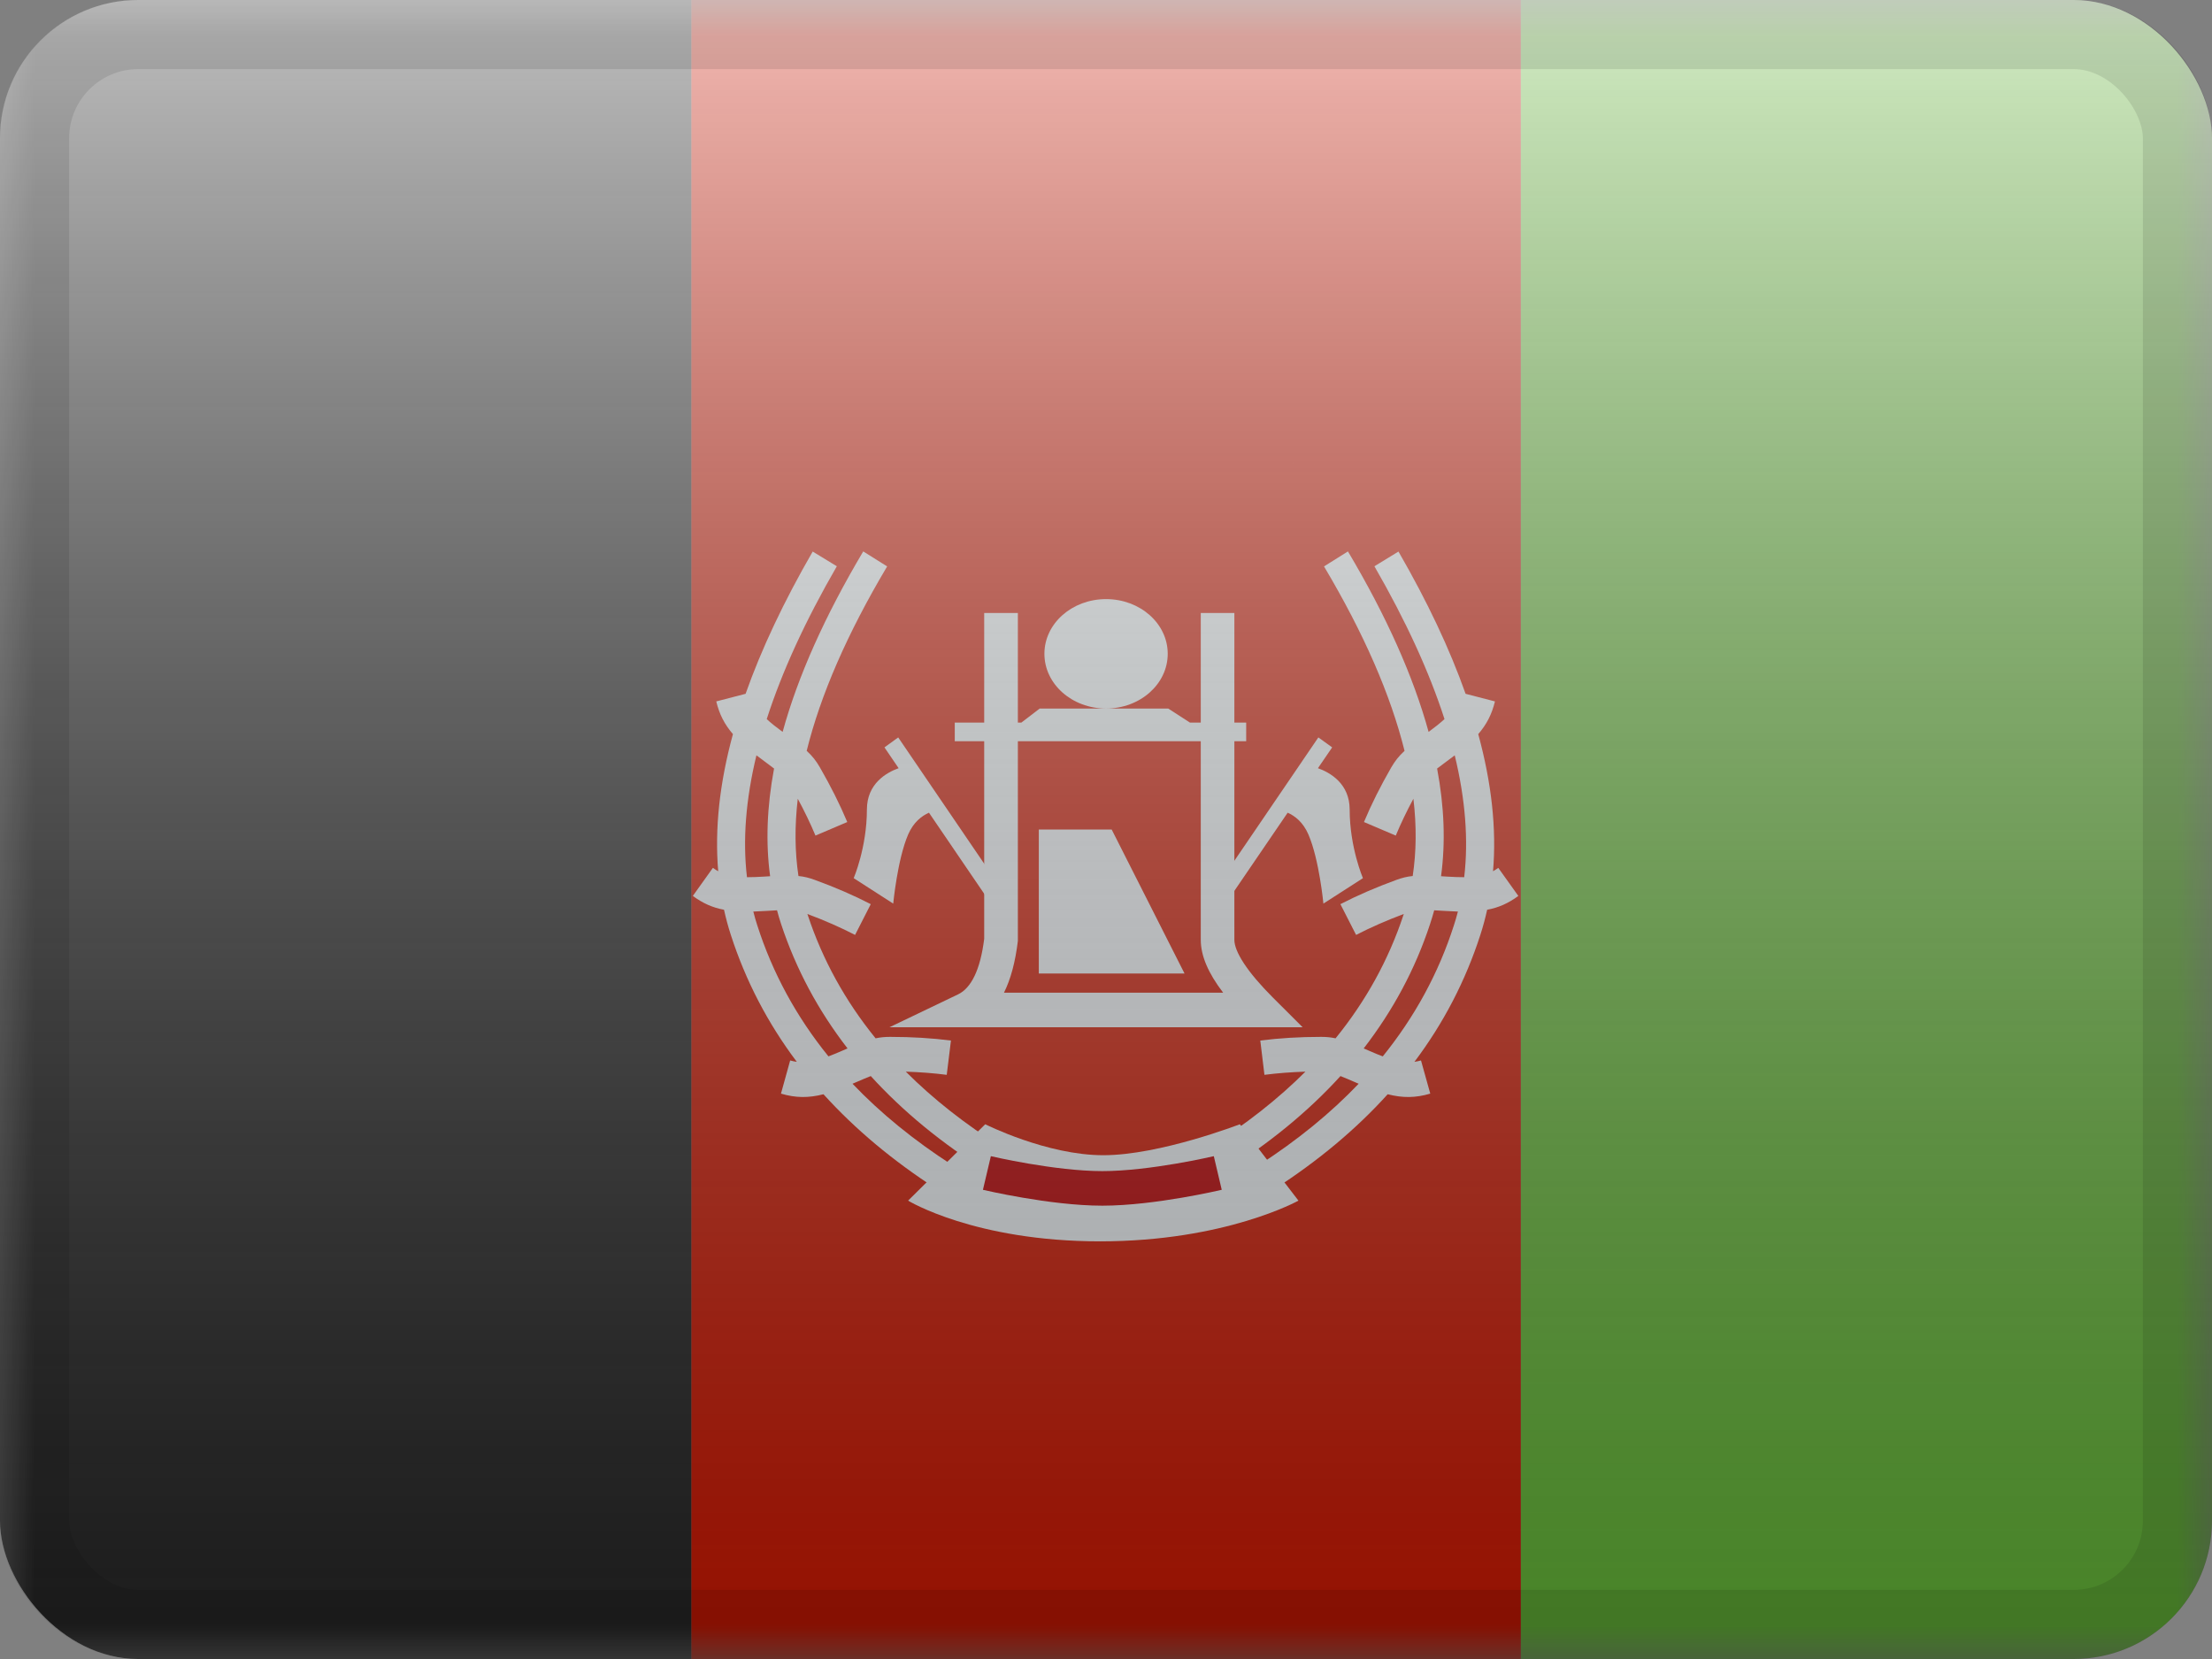 <svg width="32" height="24" viewBox="0 0 32 24" fill="none" xmlns="http://www.w3.org/2000/svg">
<rect x="0" y="0" width="32" height="24" fill="#808080" stroke="none"/>
<g clip-path="url(#clip0_230_28606)">
<mask id="mask0_230_28606" style="mask-type:luminance" maskUnits="userSpaceOnUse" x="0" y="0" width="32" height="24">
<rect width="32" height="24" fill="white"/>
</mask>
<g mask="url(#mask0_230_28606)">
<path fill-rule="evenodd" clip-rule="evenodd" d="M22 0H32V24H22V0Z" fill="#67BD38"/>
<path fill-rule="evenodd" clip-rule="evenodd" d="M10 0H22V24H10V0Z" fill="#D51700"/>
<path fill-rule="evenodd" clip-rule="evenodd" d="M0 0H10V24H0V0Z" fill="#272727"/>
<path fill-rule="evenodd" clip-rule="evenodd" d="M12.488 7.977L12.834 8.194C12.257 9.164 11.87 10.054 11.67 10.862C11.755 10.94 11.808 11.009 11.862 11.103C12.018 11.374 12.15 11.637 12.257 11.892L11.797 12.088C11.725 11.915 11.639 11.737 11.541 11.555C11.495 11.949 11.498 12.322 11.551 12.673C11.635 12.681 11.706 12.699 11.787 12.729C12.081 12.836 12.351 12.953 12.597 13.08L12.37 13.525C12.161 13.417 11.931 13.316 11.68 13.222L11.685 13.237C11.899 13.883 12.226 14.478 12.667 15.021C12.736 15.006 12.801 15 12.876 15C13.189 15 13.482 15.018 13.757 15.053L13.696 15.549C13.509 15.525 13.312 15.51 13.104 15.503C13.5 15.9 13.966 16.266 14.501 16.602L14.29 16.957C13.626 16.542 13.062 16.078 12.597 15.567C12.536 15.591 12.462 15.622 12.368 15.663L12.333 15.678C12.739 16.104 13.219 16.495 13.773 16.853L13.558 17.206C12.917 16.793 12.369 16.334 11.913 15.83C11.696 15.885 11.512 15.884 11.298 15.821L11.431 15.341C11.463 15.35 11.495 15.357 11.527 15.361C11.104 14.799 10.785 14.184 10.571 13.52C10.533 13.402 10.501 13.283 10.474 13.161C10.308 13.13 10.168 13.068 10.023 12.961L10.313 12.555C10.338 12.573 10.364 12.589 10.39 12.604C10.338 11.991 10.409 11.33 10.603 10.62C10.482 10.48 10.407 10.335 10.362 10.147L10.786 10.037C11.015 9.389 11.339 8.703 11.757 7.979L12.106 8.192C11.65 8.981 11.312 9.718 11.092 10.403C11.153 10.46 11.229 10.52 11.322 10.588C11.543 9.782 11.933 8.912 12.488 7.977ZM11.198 11.118C11.154 11.084 11.1 11.043 11.034 10.995C11.002 10.972 10.972 10.949 10.943 10.927C10.789 11.563 10.743 12.15 10.806 12.69C10.88 12.69 10.965 12.687 11.062 12.681L11.141 12.676C11.075 12.189 11.095 11.67 11.198 11.118ZM11.084 13.178C11.143 13.175 11.195 13.171 11.241 13.169C11.259 13.237 11.279 13.305 11.301 13.371C11.516 14.02 11.836 14.618 12.261 15.167L12.178 15.203C12.107 15.234 12.043 15.26 11.985 15.282C11.52 14.708 11.177 14.077 10.956 13.389C10.934 13.323 10.915 13.255 10.898 13.187C10.956 13.185 11.018 13.182 11.084 13.178Z" fill="#F7FCFF"/>
<path fill-rule="evenodd" clip-rule="evenodd" d="M19.5 7.977L19.154 8.194C19.731 9.164 20.118 10.054 20.319 10.862C20.234 10.94 20.181 11.009 20.126 11.103C19.97 11.374 19.838 11.637 19.732 11.892L20.192 12.088C20.264 11.915 20.349 11.737 20.447 11.555C20.494 11.949 20.49 12.322 20.437 12.673C20.353 12.681 20.283 12.699 20.201 12.729C19.907 12.836 19.637 12.953 19.391 13.08L19.618 13.525C19.827 13.417 20.057 13.316 20.308 13.222L20.303 13.237C20.089 13.883 19.762 14.478 19.321 15.021C19.252 15.006 19.188 15 19.113 15C18.8 15 18.506 15.018 18.232 15.053L18.292 15.549C18.479 15.525 18.676 15.51 18.885 15.503C18.488 15.9 18.022 16.266 17.487 16.602L17.698 16.957C18.362 16.542 18.927 16.078 19.392 15.567C19.452 15.591 19.526 15.622 19.62 15.663L19.655 15.678C19.249 16.104 18.769 16.495 18.215 16.853L18.43 17.206C19.071 16.793 19.62 16.334 20.075 15.83C20.293 15.885 20.476 15.884 20.691 15.821L20.557 15.341C20.525 15.35 20.493 15.357 20.462 15.361C20.885 14.799 21.203 14.184 21.417 13.52C21.455 13.402 21.487 13.283 21.514 13.161C21.68 13.13 21.82 13.068 21.965 12.961L21.675 12.555C21.65 12.573 21.625 12.589 21.599 12.604C21.651 11.991 21.579 11.33 21.385 10.62C21.506 10.48 21.581 10.335 21.627 10.147L21.202 10.037C20.973 9.389 20.649 8.703 20.231 7.979L19.883 8.192C20.338 8.981 20.676 9.718 20.897 10.403C20.835 10.46 20.759 10.52 20.667 10.588C20.445 9.782 20.056 8.912 19.5 7.977ZM20.79 11.118C20.835 11.084 20.889 11.043 20.954 10.995C20.986 10.972 21.016 10.949 21.045 10.927C21.199 11.563 21.245 12.15 21.182 12.69C21.108 12.69 21.024 12.687 20.926 12.681L20.847 12.676C20.913 12.189 20.894 11.67 20.79 11.118ZM20.905 13.178C20.845 13.175 20.794 13.171 20.748 13.169C20.729 13.237 20.709 13.305 20.687 13.371C20.473 14.02 20.152 14.618 19.728 15.167L19.811 15.203C19.881 15.234 19.945 15.26 20.004 15.282C20.468 14.708 20.811 14.077 21.032 13.389C21.054 13.323 21.073 13.255 21.091 13.187C21.032 13.185 20.971 13.182 20.905 13.178Z" fill="#F7FCFF"/>
<path fill-rule="evenodd" clip-rule="evenodd" d="M14.253 16.264L13.137 17.369C13.137 17.369 14.099 17.958 15.914 17.958C17.728 17.958 18.784 17.369 18.784 17.369L17.936 16.264C17.936 16.264 16.779 16.712 15.961 16.712C15.142 16.712 14.253 16.264 14.253 16.264Z" fill="#F7FCFF"/>
<path d="M14.277 16.969C14.277 16.969 15.223 17.192 15.947 17.192C16.672 17.192 17.617 16.969 17.617 16.969" stroke="#C00001" stroke-width="0.5"/>
<path fill-rule="evenodd" clip-rule="evenodd" d="M16.893 9.458C16.893 9.896 16.494 10.25 16.001 10.25C15.508 10.25 15.109 9.896 15.109 9.458C15.109 9.021 15.508 8.667 16.001 8.667C16.494 8.667 16.893 9.021 16.893 9.458ZM16.001 10.25H15.041L14.776 10.453H14.725V8.868H14.238V10.453H13.812V10.723H14.238V13.581C14.181 14.037 14.047 14.295 13.86 14.385L12.867 14.861H18.845L18.415 14.432C18.038 14.055 17.857 13.765 17.857 13.596V10.723H18.028V10.453H17.857V8.868H17.371V10.453H17.214L16.9 10.25H16.001ZM14.725 10.723H17.371V13.596C17.371 13.828 17.48 14.08 17.695 14.361H14.524C14.622 14.164 14.688 13.918 14.725 13.612V10.723ZM16.082 12H15.028V14.083H17.136L16.082 12Z" fill="#F7FCFF"/>
<path fill-rule="evenodd" clip-rule="evenodd" d="M17.17 6.156L17.172 6.159L17.171 6.158L17.17 6.156ZM18.711 6.698L18.712 6.707L18.712 6.7L18.711 6.698ZM19.01 6.735L19.012 6.73L19.011 6.732L19.01 6.735ZM17.799 7.348L17.804 7.348L17.802 7.349L17.799 7.348Z" fill="#F7FCFF"/>
<path fill-rule="evenodd" clip-rule="evenodd" d="M12.994 10.668L12.795 10.812L13 11.113C12.824 11.176 12.541 11.336 12.541 11.712C12.541 12.258 12.35 12.704 12.35 12.704L12.922 13.072C12.922 13.072 12.982 12.436 13.137 12.074C13.215 11.892 13.337 11.802 13.439 11.757L14.328 13.062L14.527 12.919L12.994 10.668Z" fill="#F7FCFF"/>
<path fill-rule="evenodd" clip-rule="evenodd" d="M19.072 10.668L19.272 10.812L19.066 11.113C19.242 11.176 19.525 11.336 19.525 11.712C19.525 12.258 19.717 12.704 19.717 12.704L19.145 13.072C19.145 13.072 19.085 12.436 18.929 12.074C18.851 11.892 18.73 11.802 18.628 11.757L17.738 13.062L17.539 12.919L19.072 10.668Z" fill="#F7FCFF"/>
</g>
<rect width="32" height="24" fill="url(#paint0_linear_230_28606)" style="mix-blend-mode:overlay"/>
</g>
<rect x="0.5" y="0.5" width="31" height="23" rx="1.5" stroke="black" stroke-opacity="0.1"/>
<defs>
<linearGradient id="paint0_linear_230_28606" x1="16" y1="0" x2="16" y2="24" gradientUnits="userSpaceOnUse">
<stop stop-color="white" stop-opacity="0.7"/>
<stop offset="1" stop-opacity="0.3"/>
</linearGradient>
<clipPath id="clip0_230_28606">
<rect width="32" height="24" rx="2" fill="white"/>
</clipPath>
</defs>
</svg>
